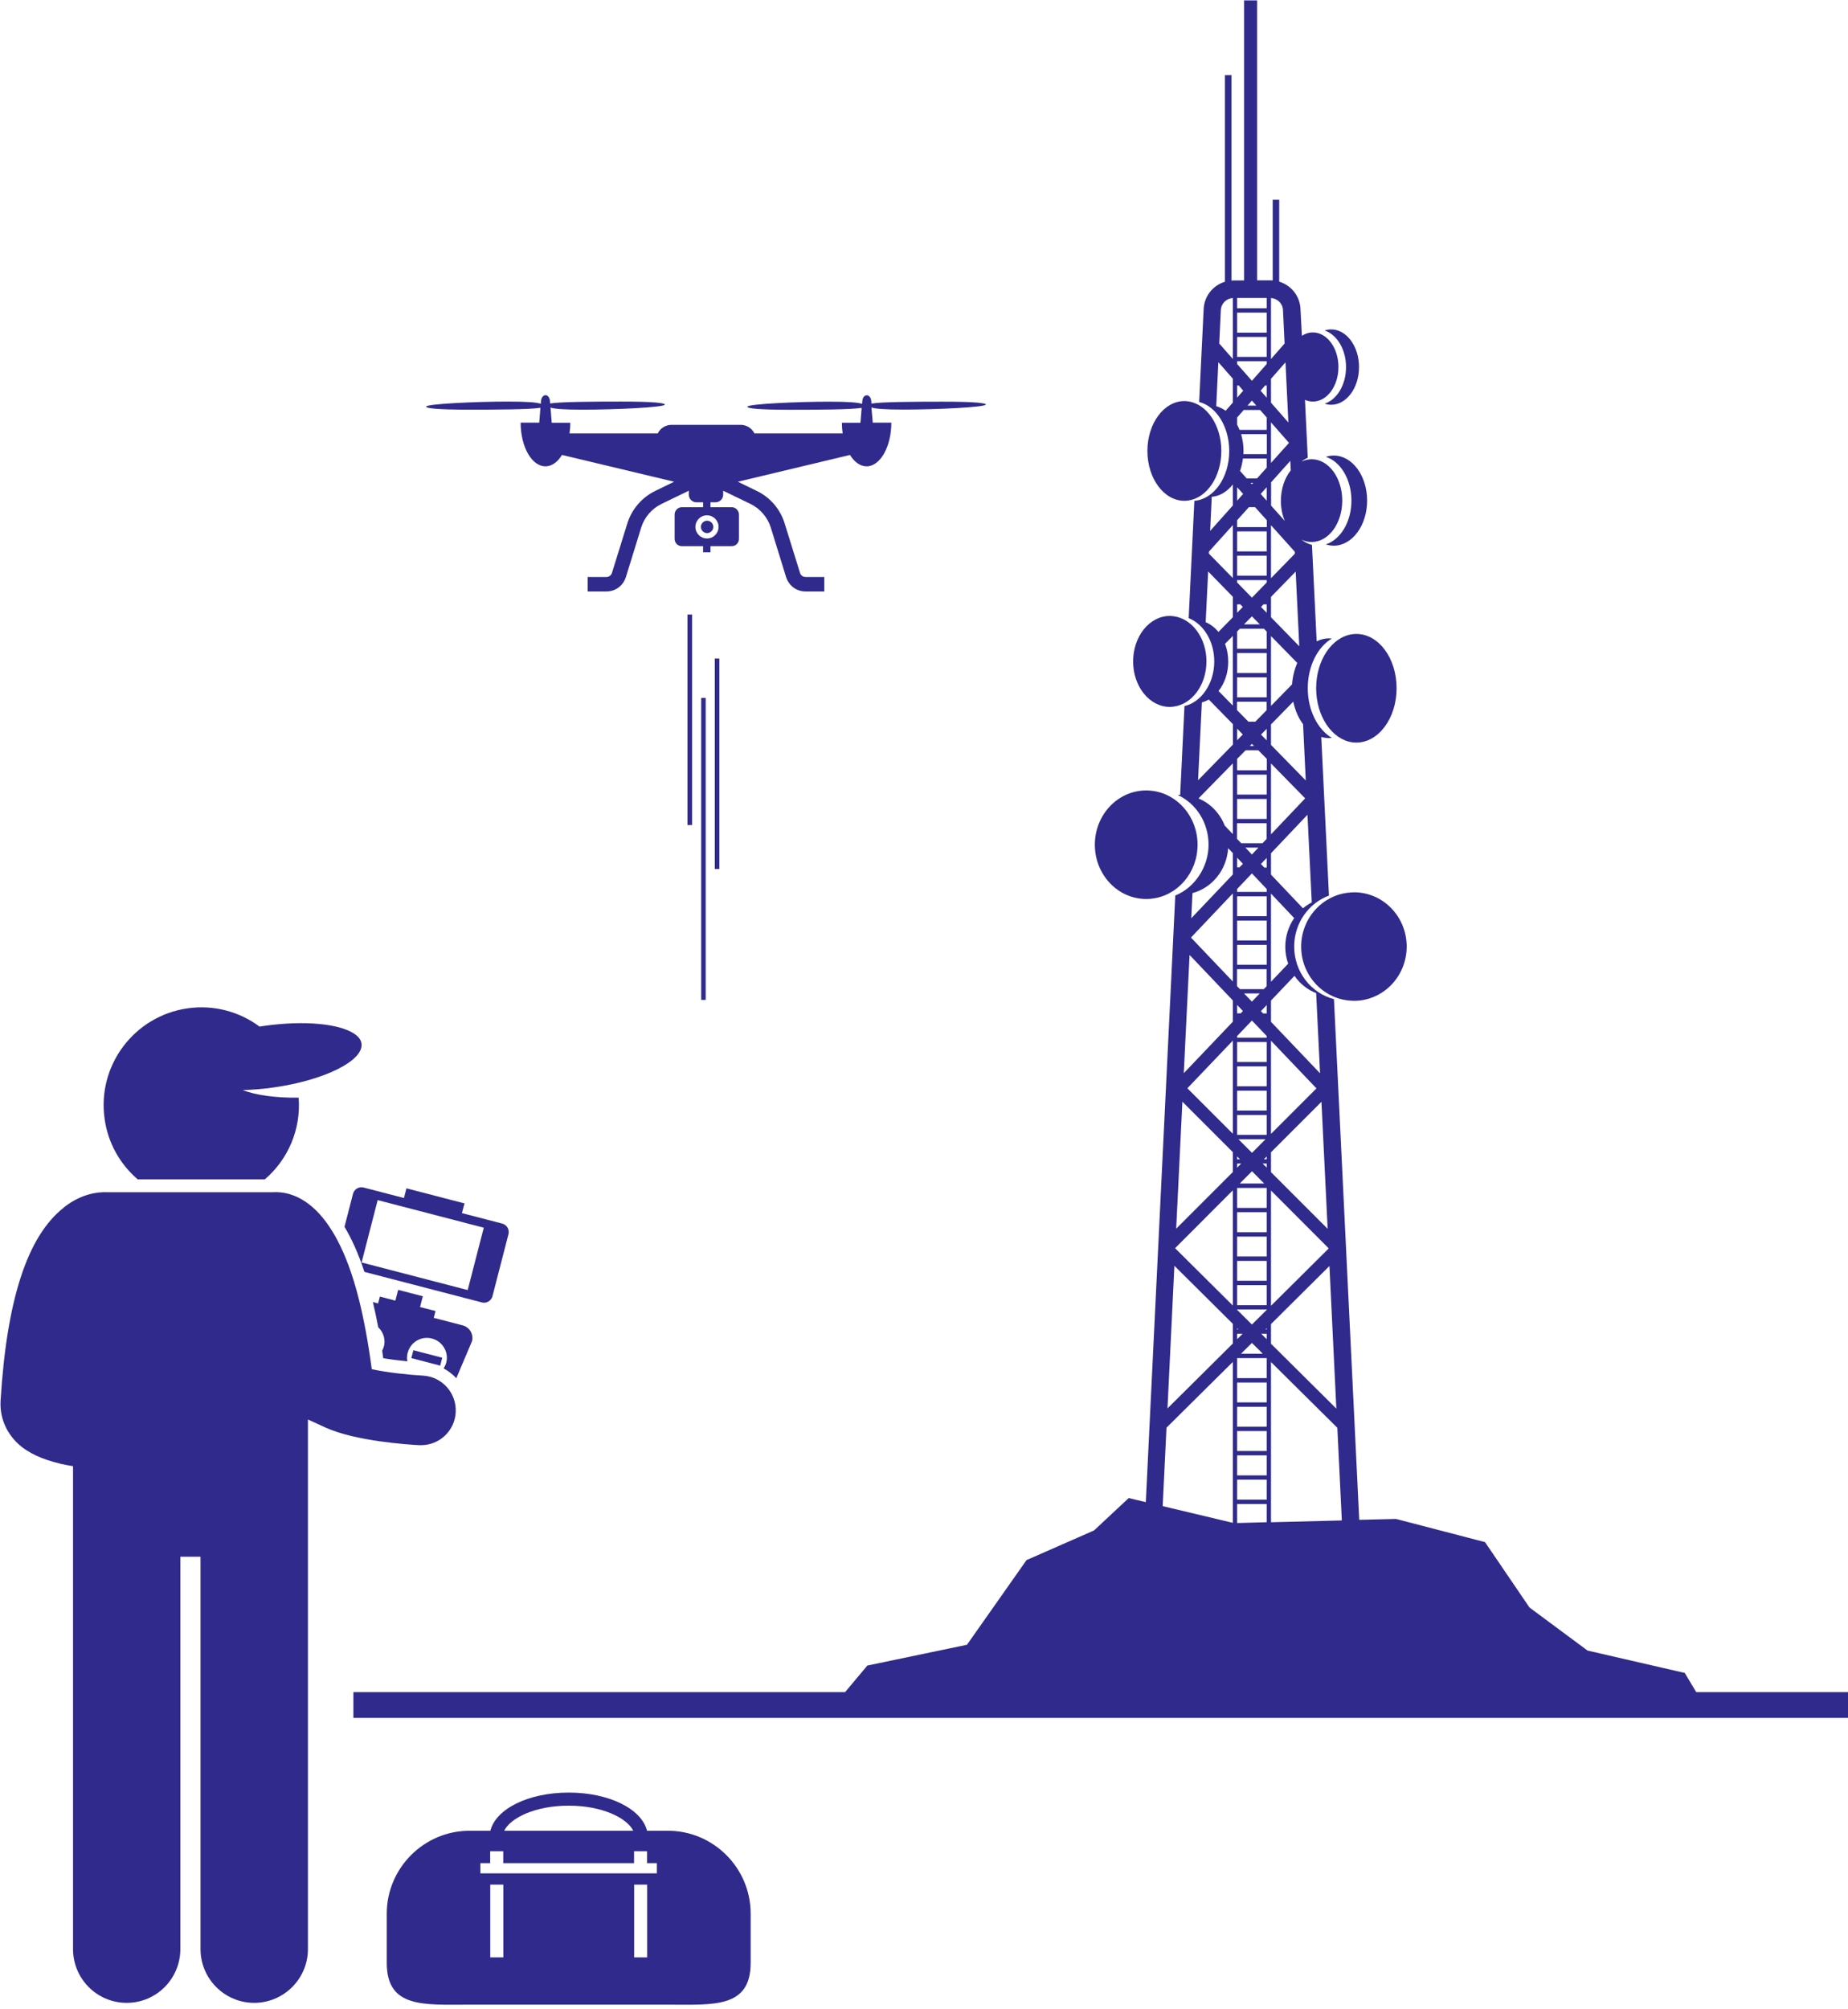 <?xml version="1.0" encoding="UTF-8"?>
<svg id="Layer_2" data-name="Layer 2" xmlns="http://www.w3.org/2000/svg" xmlns:xlink="http://www.w3.org/1999/xlink" viewBox="0 0 184.96 201">
  <defs>
    <style>
      .cls-1 {
        clip-path: url(#clippath-2);
      }

      .cls-2 {
        clip-path: url(#clippath-1);
      }

      .cls-3 {
        clip-path: url(#clippath);
      }

      .cls-4 {
        fill: none;
      }

      .cls-5 {
        fill: #2f2a8b;
      }
    </style>
    <clipPath id="clippath">
      <rect class="cls-4" x="34.67" width="150.29" height="172.33"/>
    </clipPath>
    <clipPath id="clippath-1">
      <rect class="cls-4" y="119" width="46.67" height="82"/>
    </clipPath>
    <clipPath id="clippath-2">
      <rect class="cls-4" x="38.67" y="179" width="37.33" height="22"/>
    </clipPath>
  </defs>
  <g id="Layer_1-2" data-name="Layer 1">
    <g>
      <path class="cls-5" d="m134.72,36.73c0,1.78-.91,3.26-2.14,3.66.21.07.43.11.65.11,1.54,0,2.79-1.69,2.79-3.77s-1.25-3.77-2.79-3.77c-.22,0-.44.04-.65.11,1.22.4,2.14,1.88,2.14,3.66Z"/>
      <path class="cls-5" d="m122.24,45.13c0-2.58-1.45-4.7-3.31-4.97-.13-.02-.26-.03-.39-.03-2.04,0-3.7,2.23-3.7,4.99s1.66,4.99,3.7,4.99c.14,0,.26-.01.39-.03,1.86-.26,3.31-2.38,3.31-4.96Z"/>
      <path class="cls-5" d="m120.75,66.18c0-2.35-1.44-4.28-3.28-4.52-.13-.02-.26-.03-.39-.03-2.03,0-3.67,2.04-3.67,4.55s1.64,4.55,3.67,4.55c.13,0,.26-.01.39-.03,1.84-.24,3.28-2.17,3.28-4.53Z"/>
      <path class="cls-5" d="m119.86,84.52c0-2.81-2.02-5.12-4.6-5.4-.18-.02-.35-.03-.54-.03-2.84,0-5.14,2.43-5.14,5.43s2.3,5.43,5.14,5.43c.18,0,.36-.01.54-.03,2.59-.28,4.6-2.59,4.6-5.4Z"/>
      <path class="cls-5" d="m131.73,68.86c0,2.81,1.58,5.12,3.6,5.41.14.02.28.03.42.03,2.22,0,4.03-2.43,4.03-5.44s-1.8-5.43-4.03-5.43c-.14,0-.28.01-.42.03-2.03.29-3.6,2.59-3.6,5.4Z"/>
      <path class="cls-5" d="m130.23,94.71c0,2.88,2.18,5.23,4.93,5.41.12.01.23.02.35.02,2.92,0,5.28-2.43,5.28-5.43s-2.36-5.43-5.28-5.43c-.11,0-.23.01-.35.02-2.75.19-4.93,2.54-4.93,5.42Z"/>
      <g class="cls-3">
        <path class="cls-5" d="m168.58,167.38l-9.69-2.23-5.81-4.31-4.45-6.54-8.91-2.32-3.68.09-2.53-52.1c-2.29-.6-3.98-2.72-3.98-5.26,0-2.35,1.45-4.34,3.48-5.1l-.77-15.87c.25.07.51.11.78.11.09,0,.18-.01.28-.02-1.42-.84-2.41-2.75-2.41-4.97s.99-4.13,2.41-4.97c-.09-.01-.18-.02-.28-.02-.44,0-.85.11-1.24.3l-.47-9.65c-.38-.09-.74-.28-1.06-.53.32.16.67.24,1.03.24,1.69,0,3.06-1.85,3.06-4.14s-1.37-4.14-3.06-4.14c-.36,0-.71.09-1.03.24.2-.16.41-.29.64-.39l-.28-5.77v-.02c.24.1.51.17.79.17,1.42,0,2.56-1.55,2.56-3.46s-1.15-3.46-2.56-3.46c-.3,0-.59.07-.86.2-.08.04-.16.09-.24.14l-.14-2.69c-.06-1.3-.94-2.37-2.13-2.73v-8.19h-.65v8.07c-.07,0-.15-.01-.22-.01h-1.34V.04h-1.3v28.02h-1.06c-.07,0-.14,0-.21.01V7.51h-.65v20.68c-1.19.36-2.07,1.43-2.13,2.73l-.45,9.3c1.71.44,3.01,2.46,3.01,4.91,0,2.66-1.55,4.83-3.49,4.98l-.57,11.74c1.48.58,2.56,2.3,2.56,4.33,0,2.22-1.29,4.07-2.98,4.47l-.43,8.88c-.08,0-.15,0-.23.02,1.81.84,3.07,2.74,3.07,4.97s-1.39,4.31-3.33,5.08l-2.95,60.7-1.71-.41-3.47,3.24-6.76,2.97-5.96,8.47-9.97,2.08-2.23,2.66h-49.21v2.58h149.6v-2.58h-15.2l-1.16-1.94Zm-45.19-15.01l-7.02-1.67.38-7.85,6.64-6.58v16.1Zm0-17.94l-6.54,6.49.69-14.27,5.85,5.81v1.96Zm0-3.8l-5.76-5.72v-.04l5.76-5.77v11.52Zm0-13.36l-5.67,5.67.62-12.71,5.05,5.05v1.99Zm0-3.83l-4.55-4.55,4.55-4.77v9.32Zm0-11.21l-4.91,5.15.58-11.83,4.33,4.55v2.13Zm0-4.02l-4.19-4.4,4.19-4.42v8.81Zm0-10.71l-4.16,4.38.12-2.52c1.96-.52,3.43-2.31,3.57-4.49l.47.49v2.14Zm0-4.04l-.81-.85c-.48-1.22-1.4-2.19-2.56-2.69l-.05-.05,3.42-3.49v7.09Zm0-8.95l-3.48,3.56.38-7.79c.24-.06.47-.16.69-.29l2.42,2.47v2.05Zm0-3.91l-1.43-1.46c.6-.76.97-1.79.97-2.94,0-.64-.11-1.24-.32-1.78l.78-.79v6.98Zm0-8.84l-1.44,1.47c-.36-.44-.79-.77-1.28-.98l.25-5.07,2.47,2.53v2.05Zm0-3.92l-2.39-2.44v-.21s2.39-2.65,2.39-2.65v5.3Zm0-7.26l-2.27,2.54.16-3.41c.82-.07,1.55-.53,2.11-1.24v2.11Zm0-10.3l-.72.82c-.29-.21-.61-.36-.94-.46l.21-4.4,1.45,1.65v2.39Zm0-4.36l-1.36-1.55.16-3.35c.03-.65.55-1.16,1.2-1.2v6.1Zm.43,2.65h.16l.45.52-.61.7v-1.21Zm0,10.18l.6.67-.6.68v-1.35Zm0,11.72h.32l.25.26-.57.58v-.84Zm0,12.44l.57.58-.57.58v-1.16Zm0,12.91l.58.61-.35.36h-.23v-.98Zm0,14.73l.58.61-.22.23h-.36v-.84Zm0,15.16l.28.28h-.28v-.28Zm.13-1.72h2.71l-1.35,1.36-1.36-1.36Zm2.58,4.43h-2.45l1.23-1.23,1.22,1.23Zm-2.71-2h.41l-.41.41v-.41Zm0,16.48l.13.12h-.13v-.12Zm0,.55h.55l-.55.55v-.55Zm1.48.92l1.09,1.08h-2.18l1.09-1.08Zm1.48,17.94l-2.96.08v-1.9h2.96v1.82Zm0-2.26h-2.96v-2h2.96v2Zm0-2.43h-2.96v-2h2.96v2Zm0-2.44h-2.96v-1.99h2.96v1.99Zm0-2.43h-2.96v-1.99h2.96v1.99Zm0-2.43h-2.96v-1.99h2.96v1.99Zm0-2.43h-2.96v-2h2.96v2Zm0-3.89l-.55-.55h.55v.55Zm0-.98h-.12l.12-.12v.12Zm0-1.96l-1.48,1.47-1.48-1.47v-.04h2.96v.04Zm0-.47h-2.96v-2h2.96v2Zm0-2.44h-2.96v-1.99h2.96v1.99Zm0-2.43h-2.96v-1.99h2.96v1.99Zm0-2.43h-2.96v-2h2.96v2Zm0-2.43h-2.96v-2h2.96v2Zm0-4.03l-.41-.41h.41v.41Zm0-.84h-.28l.28-.28v.28Zm0-2.44h-2.96v-1.99h2.96v1.99Zm0-2.43h-2.96v-1.99h2.96v1.99Zm0-2.43h-2.96v-1.99h2.96v1.99Zm0-2.43h-2.96v-2h2.96v2Zm0-2.43h-2.96v-.17l1.48-1.55,1.48,1.55v.17Zm-2.27-4.43h1.57l-.78.82-.79-.82Zm2.27,2h-.36l-.22-.23.58-.61v.84Zm0-2.73l-.29.3h-2.39l-.29-.3v-1.7h2.96v1.7Zm0-2.14h-2.96v-1.99h2.96v1.99Zm0-2.43h-2.96v-1.99h2.96v1.99Zm0-2.43h-2.96v-1.99h2.96v1.99Zm0-2.43h-2.96v-.29l1.48-1.56,1.48,1.56v.29Zm-2.13-4.43h1.3l-.65.69-.65-.69Zm2.13,2h-.23l-.35-.36.58-.61v.98Zm0-2.88l-.42.44h-2.13l-.42-.44v-1.56h2.96v1.56Zm0-1.99h-2.96v-2h2.96v2Zm0-2.44h-2.96v-1.99h2.96v1.99Zm0-2.43h-2.96v-1.14l.85-.86h1.27l.85.86v1.14Zm-1.69-2.43l.21-.21.21.21h-.42Zm1.69-.56l-.57-.58.57-.58v1.16Zm0-3.03l-1.14,1.16h-.69l-1.14-1.16v-.84h2.96v.84Zm0-1.28h-2.96v-2h2.96v2Zm0-2.43h-2.96v-2h2.96v2Zm0-2.43h-2.96v-1.72l.27-.28h2.42l.27.28v1.72Zm-2.27-2.44l.79-.8.79.8h-1.58Zm2.27-1.16l-.57-.58.25-.26h.32v.84Zm0-3.03l-1.48,1.52-1.48-1.52v-.24h2.96v.24Zm0-.68h-2.96v-2h2.96v2Zm0-2.43h-2.96v-2h2.96v2Zm0-2.43h-2.96v-.69l1.18-1.31h.61l1.18,1.31v.69Zm-1.6-4.43h.24l-.12.14-.13-.14Zm1.6,1.79l-.6-.68.6-.67v1.35Zm0-3.31l-.97,1.08h-1.03l-.67-.75c.14-.39.23-.81.29-1.24h2.38v.92Zm0-1.35h-2.34c0-.1.02-.2.02-.3,0-.6-.09-1.17-.24-1.7h2.57v1.99Zm0-2.43h-2.72c-.07-.18-.15-.35-.24-.52v-.72l.66-.75h1.64l.66.75v1.24Zm-1.92-2.43l.44-.5.44.5h-.88Zm1.92-.79l-.61-.7.45-.52h.16v1.21Zm0-3.37l-1.48,1.68-1.48-1.68v-.28h2.96v.28Zm0-.71h-2.96v-2h2.96v2Zm0-2.43h-2.96v-2h2.96v2Zm0-2.44h-2.96v-1.03h2.96v1.03Zm.43-1.02c.65.04,1.17.55,1.2,1.2l.16,3.35-1.36,1.55v-6.1Zm0,8.08l1.45-1.65.29,6.02-1.74-1.98v-2.39Zm0,4.36l1.8,2.05-1.8,2.01v-4.05Zm0,6.01l1.93-2.16.05.95c-.61.76-.99,1.84-.99,3.05,0,.73.14,1.41.39,2.01l-1.37-1.53v-2.32Zm0,4.28l2.38,2.65v.21s-2.38,2.44-2.38,2.44v-5.3Zm0,7.17l2.47-2.53.36,7.47-2.83-2.9v-2.05Zm0,3.92l2.63,2.69c-.28.63-.46,1.36-.52,2.14l-2.11,2.16v-6.98Zm0,8.84l2.23-2.28c.18.87.52,1.65.98,2.26l.27,5.63-3.48-3.56v-2.05Zm0,3.91l3.42,3.49-3.42,3.6v-7.09Zm0,8.98l3.65-3.85.43,8.77c-.31.17-.61.36-.88.59l-3.2-3.37v-2.14Zm0,4.04l2.32,2.45c-.56.82-.89,1.81-.89,2.88,0,.59.1,1.15.29,1.68l-1.72,1.81v-8.81Zm0,10.7l2.35-2.47c.54.78,1.3,1.39,2.17,1.73l.39,8.02-4.91-5.15v-2.13Zm0,4.02l4.55,4.77-4.55,4.55v-9.32Zm0,11.16l5.05-5.05.62,12.71-5.67-5.67v-1.99Zm0,3.83l5.76,5.77v.04l-5.76,5.72v-11.52Zm0,13.36l5.85-5.81.69,14.27-6.54-6.49v-1.96Zm0,19.83v-16.03l6.64,6.58.45,9.27-7.08.18Z"/>
      </g>
      <path class="cls-5" d="m135.26,50.09c0,2.13-1.09,3.9-2.56,4.38.26.08.52.13.79.13,1.84,0,3.34-2.02,3.34-4.51s-1.49-4.51-3.34-4.51c-.27,0-.53.05-.79.13,1.47.47,2.56,2.25,2.56,4.38Z"/>
      <path class="cls-5" d="m38.41,134.74c-.04.15-.09.28-.16.41.04.25.07.49.11.75.79.13,1.63.23,2.41.31-.05-.28-.05-.57.03-.85.28-1.07,1.36-1.71,2.43-1.43,1.07.28,1.71,1.36,1.43,2.43-.06.2-.15.39-.26.56.48.26.91.59,1.27.98l1.57-3.7c.18-.7-.24-1.41-.94-1.59l-2.89-.75.18-.68-1.55-.4.28-1.08-2.47-.64-.28,1.08-1.55-.41-.18.69-.52-.14c.19.8.37,1.64.54,2.53.51.48.75,1.21.56,1.94Z"/>
      <path class="cls-5" d="m41.17,135.89l.2-.79,2.89.75-.2.79-2.89-.75Z"/>
      <path class="cls-5" d="m48.23,130.32c.46.12.94-.16,1.06-.63l1.6-6.2c.12-.46-.16-.94-.62-1.06l-4.04-1.05.26-.97-5.81-1.51-.25.97-4.04-1.05c-.46-.12-.94.16-1.06.63l-.85,3.3c.71,1.19,1.39,2.67,1.99,4.51l11.77,3.06Zm-10.43-10.24l10.62,2.76-1.61,6.24-10.62-2.76,1.61-6.24Z"/>
      <path class="cls-5" d="m29.89,109.83c-2.29.03-4.28-.25-5.61-.76.98-.03,2.02-.1,3.09-.26,5.11-.72,9.06-2.69,8.81-4.4-.05-.38-.31-.7-.73-.98-1.47-.99-4.97-1.35-8.95-.79-.18.02-.34.05-.52.08-1.99-1.48-4.55-2.21-7.2-1.83-5.34.76-9.07,5.71-8.31,11.06.34,2.45,1.57,4.56,3.31,6.05h12.73c2.3-1.97,3.63-4.97,3.38-8.17Z"/>
      <g class="cls-2">
        <path class="cls-5" d="m6,146.45c.43.1.86.18,1.31.25v48.32c0,2.97,2.4,5.38,5.37,5.38s5.37-2.41,5.37-5.38v-39.26h2.02v39.26c0,2.97,2.41,5.38,5.37,5.38s5.38-2.41,5.38-5.38v-52.99l1.77.81c2.98,1.36,8.33,1.71,9.38,1.76.06,0,.12,0,.18,0,1.83,0,3.37-1.44,3.46-3.3.1-1.92-1.37-3.56-3.29-3.66-1.42-.08-3.52-.3-5.11-.64-.35-2.65-.79-5.01-1.3-7.04-2.46-9.74-6.6-10.8-8.62-10.67H10.72c-.96-.04-2.55.16-4.24,1.45-.04.03-.07.07-.11.1-3.62,2.85-5.69,9.16-6.31,19.29-.1,1.62.51,3.14,1.7,4.28,1.05,1,2.56,1.64,4.24,2.03Z"/>
      </g>
      <path class="cls-5" d="m98.7,40.49c0-.16-1.1-.3-4.35-.3-2.75,0-6.16.02-7.13.19l-.02-.27c-.03-.32-.22-.56-.45-.56s-.42.24-.44.56l-.03.3c-.38-.13-1.26-.22-3.26-.22-3.24,0-8.22.23-8.22.51,0,.16,1.1.3,4.34.3,2.72,0,6.08-.02,7.1-.19l-.12,1.49h-1.86c0,.37.03.73.08,1.07h-8.83c-.25-.51-.77-.86-1.38-.86h-6.92c-.61,0-1.13.35-1.38.86h-8.83c.05-.34.08-.7.08-1.07h-1.86l-.12-1.52c.39.13,1.27.21,3.22.21,3.24,0,8.22-.23,8.22-.51,0-.16-1.1-.3-4.34-.3-2.76,0-6.16.02-7.14.19l-.02-.27c-.03-.32-.22-.56-.44-.56s-.42.24-.45.56l-.02.3c-.38-.13-1.26-.22-3.26-.22-3.24,0-8.22.23-8.22.51,0,.16,1.1.3,4.34.3,2.72,0,6.08-.02,7.1-.19l-.12,1.49h-1.86c0,2.41,1.11,4.37,2.48,4.37.64,0,1.22-.43,1.66-1.14l11.22,2.68-1.89.92c-1.33.65-2.35,1.83-2.79,3.24l-1.54,4.96c-.07.24-.3.41-.55.41h-1.88v1.45h1.88c.9,0,1.67-.58,1.94-1.43l1.53-4.95c.32-1.04,1.06-1.9,2.04-2.38l2.73-1.32v.39c0,.42.34.77.77.77h.66v.49h-2.12c-.41,0-.73.33-.73.74v2.43c0,.41.33.73.73.73h2.12v.61h.74v-.61h2.12c.41,0,.73-.33.73-.73v-2.43c0-.41-.33-.74-.73-.74h-2.12v-.49h.5c.42,0,.77-.34.77-.77v-.39l2.73,1.32c.97.47,1.72,1.34,2.04,2.38l1.53,4.95c.27.85,1.04,1.43,1.94,1.43h1.88v-1.45h-1.88c-.26,0-.48-.17-.55-.41l-1.54-4.96c-.44-1.42-1.45-2.6-2.79-3.24l-1.89-.92,11.22-2.68c.44.7,1.02,1.14,1.66,1.14,1.37,0,2.48-1.96,2.48-4.37h-1.86l-.13-1.52c.4.13,1.28.21,3.23.21,3.24,0,8.22-.23,8.22-.51Zm-26.78,12.23c0,.64-.52,1.16-1.16,1.16s-1.16-.52-1.16-1.16.52-1.16,1.16-1.16,1.16.52,1.16,1.16Z"/>
      <path class="cls-5" d="m70.15,52.72c0,.34.28.62.62.62s.62-.28.62-.62-.28-.62-.62-.62-.62.28-.62.62Z"/>
      <path class="cls-5" d="m68.81,61.49h.46v21.06h-.46v-21.06Z"/>
      <path class="cls-5" d="m71.54,65.89h.46v21.06h-.46v-21.06Z"/>
      <path class="cls-5" d="m70.18,69.83h.45v30.22h-.45v-30.22Z"/>
      <g class="cls-1">
        <path class="cls-5" d="m66.85,183.18h-2.09c-.54-2.18-3.79-3.82-7.84-3.82s-7.3,1.64-7.84,3.82h-2.09c-4.55,0-8.28,3.73-8.28,8.29v4.93c0,4.56,3.72,4.18,8.28,4.18h19.86c4.55,0,8.28.38,8.28-4.18v-4.93c0-4.56-3.72-8.29-8.28-8.29Zm-9.93-2.51c3.35,0,5.82,1.22,6.46,2.51h-12.92c.64-1.29,3.11-2.51,6.46-2.51Zm-6.54,15.18h-1.31v-7.28h1.31v7.28Zm14.39,0h-1.3v-7.28h1.3v7.28Zm.98-8.41h-17.67v-1.02h.98v-1.19h1.31v1.19h13.09v-1.19h1.3v1.19h.98v1.02Z"/>
      </g>
    </g>
  </g>
</svg>